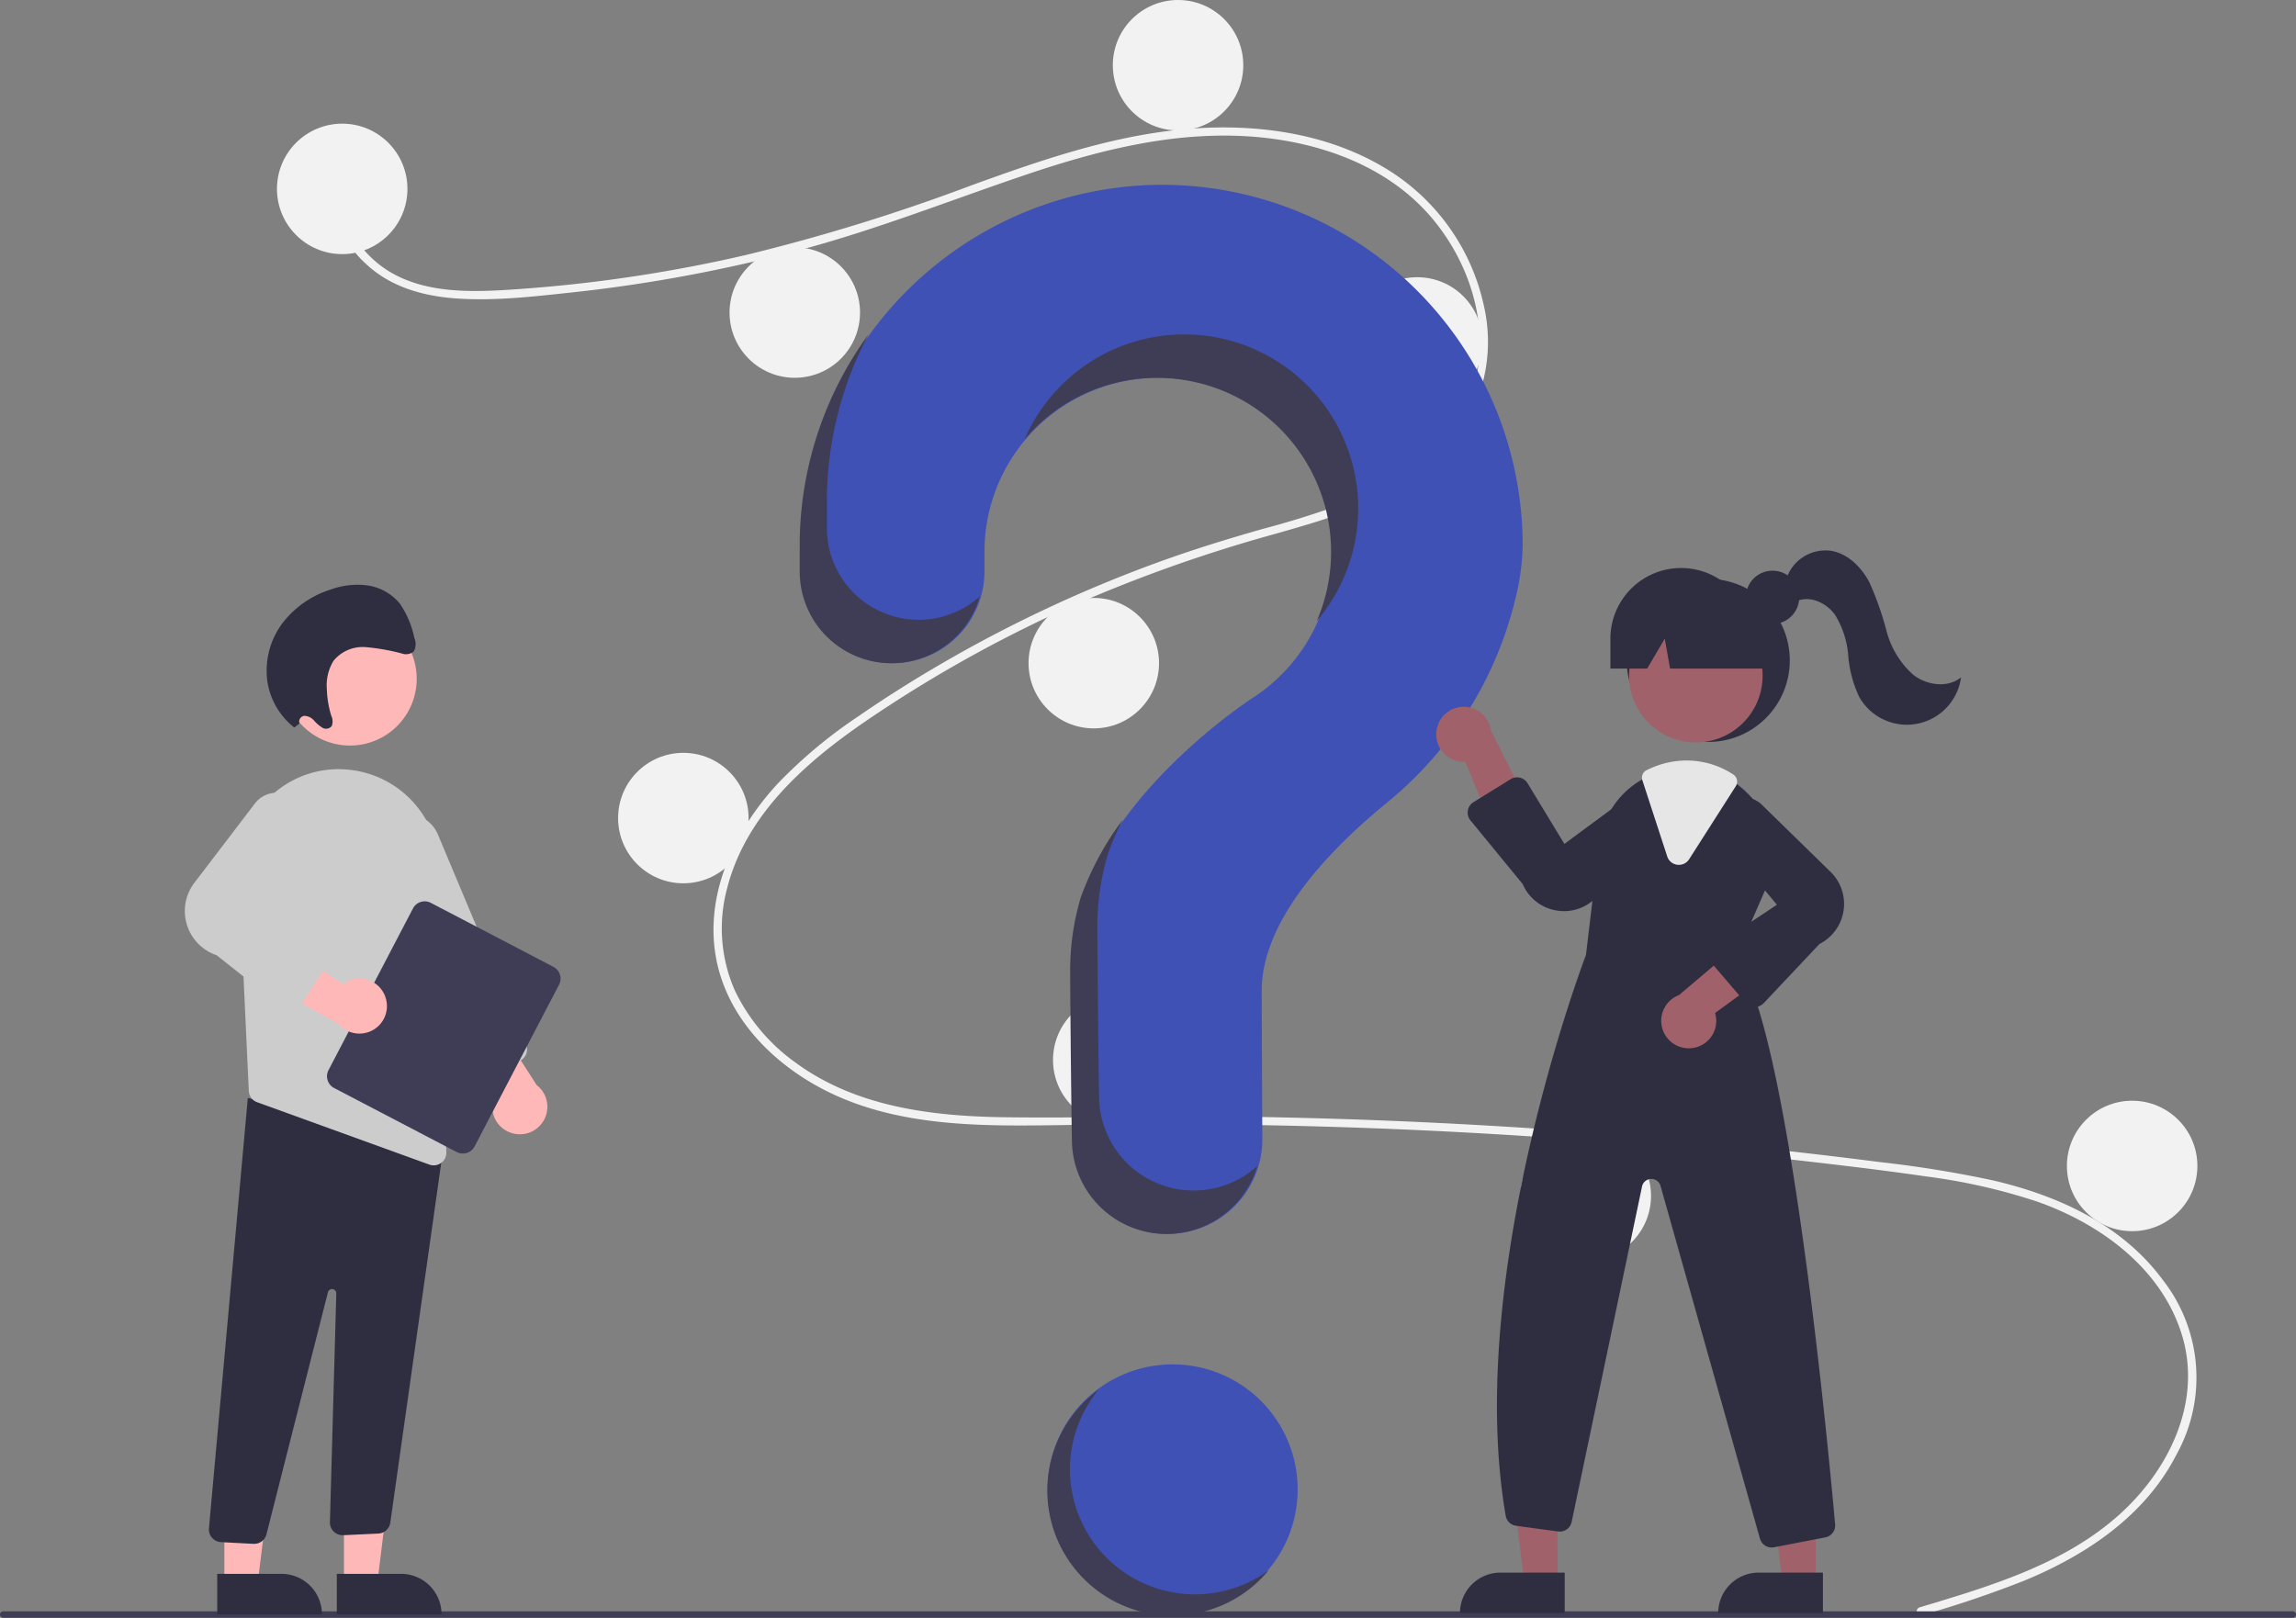 <svg id="undraw_Questions_re_1fy7" xmlns="http://www.w3.org/2000/svg" width="324" height="228.33" viewBox="0 0 324 228.33">
  <rect x="0" y="0" width="324" height="228.33" fill="#808080" stroke="none"/>
  <circle id="Ellipse_71" data-name="Ellipse 71" cx="17.645" cy="17.645" r="17.645" transform="translate(147.829 192.557)" fill="#3f51b5"/>
  <path id="Path_877" data-name="Path 877" d="M524.769,408.132c9.871-2.965,20.366-6.056,28.194-13.1,7-6.3,11.719-15.914,8.82-25.359-2.892-9.425-11.555-15.71-20.5-18.836A84.1,84.1,0,0,0,525.6,347.3c-5.767-.84-11.56-1.528-17.349-2.19q-35.166-4.022-70.6-4.914c-11.655-.294-23.308-.286-34.964-.117-10.41.151-21.374.147-31.031-4.277-7.51-3.441-14.326-9.7-16.418-17.926-2.415-9.5,2.04-19.165,8.431-26.042a68.267,68.267,0,0,1,11.368-9.481c4.406-3.043,8.966-5.871,13.625-8.511a189.731,189.731,0,0,1,28.679-13.221c4.889-1.778,9.85-3.311,14.855-4.726a127.119,127.119,0,0,0,12.549-4.019c7.9-3.147,15.4-8.477,17.413-17.216,1.9-8.282-1.305-17.273-6.929-23.425-6.507-7.118-16.317-10.238-25.723-10.743-10.559-.567-20.875,2.076-30.8,5.43-10.586,3.577-20.943,7.69-31.752,10.588a213.639,213.639,0,0,1-32.679,6.075c-5.4.575-10.967,1.225-16.4.784-4.554-.369-9.085-1.708-12.441-4.94a12.3,12.3,0,0,1-4-10.6c.107-.73,1.216-.42,1.11.306-.717,4.893,2.608,9.4,6.707,11.71,4.737,2.669,10.5,2.673,15.773,2.367a206.3,206.3,0,0,0,33.952-4.908,272.854,272.854,0,0,0,32.107-9.911c10.033-3.633,20.29-7.179,31.009-7.966,9.3-.683,19.084.672,27.186,5.532a30.074,30.074,0,0,1,14.025,19.57,22.683,22.683,0,0,1-6.674,21.6c-6.261,5.771-14.845,8.239-22.845,10.511A209.292,209.292,0,0,0,404.1,267.272a186.356,186.356,0,0,0-27.925,15.7c-8.533,5.831-16.955,13.168-19.653,23.571a21.715,21.715,0,0,0,1.079,14.562,26.611,26.611,0,0,0,8.539,10.134c8.562,6.3,19.353,7.594,29.694,7.722,11.615.145,23.231-.247,34.85-.057q35.519.583,70.893,4.324,8.864.938,17.705,2.074a160.1,160.1,0,0,1,15.834,2.568c9.268,2.151,18.287,6.288,24.047,14.146a22.369,22.369,0,0,1,1.905,24.46c-4.424,8.7-12.709,14.24-21.509,17.877a152.6,152.6,0,0,1-14.481,4.889.576.576,0,0,1-.306-1.11Z" transform="translate(-253.885 -181.277)" fill="#f2f2f2"/>
  <circle id="Ellipse_72" data-name="Ellipse 72" cx="9.206" cy="9.206" r="9.206" transform="translate(39.084 17.453)" fill="#f2f2f2"/>
  <circle id="Ellipse_73" data-name="Ellipse 73" cx="9.206" cy="9.206" r="9.206" transform="translate(102.95 34.906)" fill="#f2f2f2"/>
  <circle id="Ellipse_74" data-name="Ellipse 74" cx="9.206" cy="9.206" r="9.206" transform="translate(157.035)" fill="#f2f2f2"/>
  <circle id="Ellipse_75" data-name="Ellipse 75" cx="9.206" cy="9.206" r="9.206" transform="translate(190.79 39.125)" fill="#f2f2f2"/>
  <circle id="Ellipse_76" data-name="Ellipse 76" cx="9.206" cy="9.206" r="9.206" transform="translate(145.144 84.388)" fill="#f2f2f2"/>
  <circle id="Ellipse_77" data-name="Ellipse 77" cx="9.206" cy="9.206" r="9.206" transform="translate(87.223 106.252)" fill="#f2f2f2"/>
  <circle id="Ellipse_78" data-name="Ellipse 78" cx="9.206" cy="9.206" r="9.206" transform="translate(148.596 140.39)" fill="#f2f2f2"/>
  <circle id="Ellipse_79" data-name="Ellipse 79" cx="9.206" cy="9.206" r="9.206" transform="translate(214.572 159.569)" fill="#f2f2f2"/>
  <circle id="Ellipse_80" data-name="Ellipse 80" cx="9.206" cy="9.206" r="9.206" transform="translate(291.671 155.35)" fill="#f2f2f2"/>
  <path id="Path_878" data-name="Path 878" d="M522.889,220.37a51.061,51.061,0,0,0-50.547,50.178c0,.255-.005,2.045-.005,4.386a12.945,12.945,0,0,0,12.943,12.944h0a12.952,12.952,0,0,0,12.95-12.961c0-1.6,0-2.7,0-2.765a24.549,24.549,0,1,1,37.79,20.667l0,.005s-18.423,11.86-24.039,28.13h0a36.061,36.061,0,0,0-1.486,10.268c0,1.429.084,13.932.246,24.08a13.343,13.343,0,0,0,13.345,13.127h0A13.347,13.347,0,0,0,537.441,355c-.056-9.294-.087-20.116-.087-20.9,0-9.99,9.638-19.944,17.554-26.435a53.243,53.243,0,0,0,18.311-29.152,33.278,33.278,0,0,0,.959-7.224,50.92,50.92,0,0,0-51.288-50.919Z" transform="translate(-359.306 -194.286)" fill="#3f51b5"/>
  <path id="Path_879" data-name="Path 879" d="M501.206,746.163H178.119a.457.457,0,0,1,0-.914H501.206a.457.457,0,0,1,0,.914Z" transform="translate(-177.662 -517.833)" fill="#3f3d56"/>
  <circle id="Ellipse_81" data-name="Ellipse 81" cx="11.507" cy="11.507" r="11.507" transform="translate(229.553 81.701)" fill="#2f2e41"/>
  <path id="Path_880" data-name="Path 880" d="M561.86,552.98h-4.7l-2.237-18.139h6.941Z" transform="translate(-342.064 -329.687)" fill="#a0616a"/>
  <path id="Path_881" data-name="Path 881" d="M542.819,578.626h9.069v5.71h-14.78A5.71,5.71,0,0,1,542.819,578.626Z" transform="translate(-331.085 -356.677)" fill="#2f2e41"/>
  <path id="Path_882" data-name="Path 882" d="M656.86,552.98h-4.7l-2.237-18.139h6.941Z" transform="translate(-400.624 -329.687)" fill="#a0616a"/>
  <path id="Path_883" data-name="Path 883" d="M637.819,578.626h9.069v5.71h-14.78A5.71,5.71,0,0,1,637.819,578.626Z" transform="translate(-389.645 -356.677)" fill="#2f2e41"/>
  <circle id="Ellipse_82" data-name="Ellipse 82" cx="9.421" cy="9.421" r="9.421" transform="translate(229.89 85.941)" fill="#a0616a"/>
  <path id="Path_884" data-name="Path 884" d="M762.06,461.57l4.215-9.685a12.038,12.038,0,0,0-2.666-13.655,12.22,12.22,0,0,0-1.178-1.024,11.866,11.866,0,0,0-7.284-2.52,12.343,12.343,0,0,0-5.14,1.143c-.138.061-.272.127-.411.192-.265.127-.526.265-.779.407a12.151,12.151,0,0,0-6.022,9.16l-1.86,15.589c-.468,1.224-17.161,45.412-11.323,79.148a1.713,1.713,0,0,0,1.465,1.408l5.919.806a1.725,1.725,0,0,0,1.922-1.354l9.931-47.338a1.344,1.344,0,0,1,2.608-.088l14.031,49.781a1.715,1.715,0,0,0,1.653,1.258,1.963,1.963,0,0,0,.334-.031l7.23-1.392a1.715,1.715,0,0,0,1.393-1.845C775.037,529.679,769.39,470.327,762.06,461.57Z" transform="translate(-517.133 -326.394)" fill="#2f2e41"/>
  <path id="Path_885" data-name="Path 885" d="M706.06,415.869a3.857,3.857,0,0,0,4.064,4.3l5.266,12.655,3.983-5.9L713.762,415.8a3.878,3.878,0,0,0-7.7.065Z" transform="translate(-503.361 -312.667)" fill="#a0616a"/>
  <path id="Path_886" data-name="Path 886" d="M793.177,513.053a3.857,3.857,0,0,0,3.232-4.953l11.08-8.07-6.671-2.5-9.5,8.046a3.878,3.878,0,0,0,1.857,7.475Z" transform="translate(-554.388 -365.134)" fill="#a0616a"/>
  <path id="Path_887" data-name="Path 887" d="M731.218,457.27a6.542,6.542,0,0,1-1.265-.125,6.254,6.254,0,0,1-4.583-3.689l-7.378-9a1.726,1.726,0,0,1,.426-2.562l5.249-3.249a1.726,1.726,0,0,1,2.384.572l5.2,8.567,9.958-7.36a3.729,3.729,0,0,1,4.338,5.969l-9.939,9.067A6.234,6.234,0,0,1,731.218,457.27Z" transform="translate(-510.492 -328.678)" fill="#2f2e41"/>
  <path id="Path_888" data-name="Path 888" d="M812.979,475.32h-.041a1.729,1.729,0,0,1-1.27-.6L807,469.273a1.726,1.726,0,0,1,.353-2.56l8.739-5.826-7.916-9.518a3.729,3.729,0,0,1,5.71-4.673l9.621,9.4a6.339,6.339,0,0,1-1.41,10.334l-7.864,8.344A1.729,1.729,0,0,1,812.979,475.32Z" transform="translate(-565.344 -333.199)" fill="#2f2e41"/>
  <path id="Path_889" data-name="Path 889" d="M786.932,446.914a1.772,1.772,0,0,1-.224-.014,1.711,1.711,0,0,1-1.423-1.177l-3.507-10.751a1.182,1.182,0,0,1,.611-1.429l.114-.054c.1-.049.205-.1.31-.144a12.5,12.5,0,0,1,5.218-1.16,12.017,12.017,0,0,1,6.583,1.978,1.2,1.2,0,0,1,.346,1.647l-6.578,10.306A1.709,1.709,0,0,1,786.932,446.914Z" transform="translate(-550.016 -324.853)" fill="#e6e6e6"/>
  <circle id="Ellipse_83" data-name="Ellipse 83" cx="3.765" cy="3.765" r="3.765" transform="translate(246.367 80.54)" fill="#2f2e41"/>
  <path id="Path_890" data-name="Path 890" d="M780.084,361.365h0a9.973,9.973,0,0,0-9.973,9.973v4.219h5.19l2.482-4.219.745,4.219h15.749l-4.219-4.219A9.973,9.973,0,0,0,780.084,361.365Z" transform="translate(-542.86 -281.199)" fill="#2f2e41"/>
  <path id="Path_891" data-name="Path 891" d="M834.809,358.937a5.811,5.811,0,0,1,6.322-3.988c2.4.4,4.3,2.33,5.427,4.484a44.169,44.169,0,0,1,2.413,6.877,12.455,12.455,0,0,0,3.756,6.131c1.919,1.5,4.863,1.9,6.747.363a7.717,7.717,0,0,1-14.375,2.755,16.691,16.691,0,0,1-1.546-5.85,12.785,12.785,0,0,0-1.865-5.731c-1.187-1.646-3.409-2.721-5.295-1.971Z" transform="translate(-582.741 -277.21)" fill="#2f2e41"/>
  <path id="Path_892" data-name="Path 892" d="M488.644,315.629h0A12.945,12.945,0,0,1,475.7,302.686c0-2.343,0-4.133.005-4.387a50.443,50.443,0,0,1,5.891-22.98,50.557,50.557,0,0,0-9.727,29.117c0,.255-.005,2.045-.005,4.386a12.945,12.945,0,0,0,12.943,12.944h0a12.955,12.955,0,0,0,12.462-9.432A12.9,12.9,0,0,1,488.644,315.629Z" transform="translate(-359.015 -228.158)" fill="#3f3d56"/>
  <path id="Path_893" data-name="Path 893" d="M574.5,281.57a24.551,24.551,0,0,1,21.35,34.3,24.548,24.548,0,1,0-41.206-25.694A24.5,24.5,0,0,1,574.5,281.57Z" transform="translate(-410.044 -228.211)" fill="#3f3d56"/>
  <path id="Path_894" data-name="Path 894" d="M588.791,506.283h0a13.344,13.344,0,0,1-13.345-13.13c-.162-10.145-.246-22.648-.246-24.077a36.057,36.057,0,0,1,1.486-10.268h0a36.449,36.449,0,0,1,2.107-4.872,42.21,42.21,0,0,0-5.943,11.009h0a36.054,36.054,0,0,0-1.486,10.268c0,1.429.084,13.932.246,24.08a13.343,13.343,0,0,0,13.345,13.127h0a13.349,13.349,0,0,0,12.812-9.606,13.3,13.3,0,0,1-8.976,3.469Z" transform="translate(-420.348 -338.261)" fill="#3f3d56"/>
  <path id="Path_895" data-name="Path 895" d="M126.539,553.435h4.7l2.237-18.139h-6.941Z" transform="translate(-78.001 -329.967)" fill="#ffb8b8"/>
  <path id="Path_896" data-name="Path 896" d="M0,0H14.78V5.71H5.71A5.71,5.71,0,0,1,0,0H0Z" transform="translate(62.309 227.834) rotate(179.997)" fill="#2f2e41"/>
  <path id="Path_897" data-name="Path 897" d="M82.539,553.435h4.7L89.479,535.3H82.538Z" transform="translate(-50.878 -329.967)" fill="#ffb8b8"/>
  <path id="Path_898" data-name="Path 898" d="M0,0H14.78V5.71H5.71A5.71,5.71,0,0,1,0,0H0Z" transform="translate(45.432 227.834) rotate(179.997)" fill="#2f2e41"/>
  <path id="Path_899" data-name="Path 899" d="M260.805,619.279l-4.593-.242a1.793,1.793,0,0,1-1.695-1.905l5.49-60.784,25.282,6.822,2.436-.665-7.617,53.81a1.8,1.8,0,0,1-1.672,1.513l-4.952.231a1.793,1.793,0,0,1-1.892-1.839l.9-32.3a.6.6,0,0,0-1.183-.138l-8.652,34.067a1.782,1.782,0,0,1-1.753,1.429C260.87,619.282,260.838,619.281,260.805,619.279Z" transform="translate(-225.035 -401.39)" fill="#2f2e41"/>
  <circle id="Ellipse_84" data-name="Ellipse 84" cx="9.421" cy="9.421" r="9.421" transform="translate(39.962 86.381)" fill="#ffb8b8"/>
  <path id="Path_900" data-name="Path 900" d="M265.485,450.3l1.036,22.35.375,8.131a1.781,1.781,0,0,0,1.179,1.6l24.294,8.8a1.715,1.715,0,0,0,.614.108,1.781,1.781,0,0,0,1.789-1.837l-1-40.186a14.166,14.166,0,0,0-11.793-13.685c-.235-.036-.474-.072-.713-.1a13.9,13.9,0,0,0-11.187,3.621,14.283,14.283,0,0,0-4.6,11.2Z" transform="translate(-231.788 -326.819)" fill="#ccc"/>
  <path id="Path_901" data-name="Path 901" d="M349.306,541.547a3.86,3.86,0,0,1-2.059-5.841l-8.238-10.955,7.109-.44,6.734,10.471a3.878,3.878,0,0,1-3.545,6.765Z" transform="translate(-277.119 -381.642)" fill="#ffb8b8"/>
  <path id="Path_902" data-name="Path 902" d="M328.64,489.117a1.782,1.782,0,0,1-.975-.966l-12.412-29.572a4.781,4.781,0,1,1,8.816-3.7l12.412,29.572a1.8,1.8,0,0,1-.959,2.347l-5.51,2.313A1.78,1.78,0,0,1,328.64,489.117Z" transform="translate(-262.246 -337.035)" fill="#ccc"/>
  <path id="Path_903" data-name="Path 903" d="M298.167,507.836l11.921-22.826a1.871,1.871,0,0,1,2.522-.792l17.3,9.037a1.871,1.871,0,0,1,.792,2.522L318.784,518.6a1.871,1.871,0,0,1-2.522.791l-17.3-9.037A1.871,1.871,0,0,1,298.167,507.836Z" transform="translate(-251.813 -356.797)" fill="#3f3d56"/>
  <path id="Path_904" data-name="Path 904" d="M291.4,504.017a3.86,3.86,0,0,0-5.952-1.711l-11.422-7.577L274,501.851l10.85,6.1a3.878,3.878,0,0,0,6.544-3.938Z" transform="translate(-237.05 -363.406)" fill="#ffb8b8"/>
  <path id="Path_905" data-name="Path 905" d="M259.487,474.375l-9.335-7.395a6.583,6.583,0,0,1-3-10.409l8.476-11.108a3.873,3.873,0,0,1,6.571,3.945l-6.706,10.97,9.856,4.675a1.793,1.793,0,0,1,.747,2.577l-3.978,6.3a1.8,1.8,0,0,1-1.215.81l-.03,0A1.8,1.8,0,0,1,259.487,474.375Z" transform="translate(-219.58 -332.163)" fill="#ccc"/>
  <path id="Path_906" data-name="Path 906" d="M280.4,387.111a.819.819,0,0,1,.712-1.081,1.891,1.891,0,0,1,1.333.658,5.307,5.307,0,0,0,1.178,1.012,1.014,1.014,0,0,0,1.334-.241,1.855,1.855,0,0,0-.071-1.44,14.157,14.157,0,0,1-.625-3.748,6.6,6.6,0,0,1,.944-4.008,5.3,5.3,0,0,1,4.544-1.932,30.532,30.532,0,0,1,5.1.9,1.715,1.715,0,0,0,1.669-.28,2.152,2.152,0,0,0,.087-1.919,13.331,13.331,0,0,0-2.02-4.815,7.25,7.25,0,0,0-4.626-2.6,11.1,11.1,0,0,0-5.164.586,13.845,13.845,0,0,0-6.783,4.725,11.214,11.214,0,0,0-2.14,8.285,10.229,10.229,0,0,0,3.792,6.465Z" transform="translate(-238.138 -285)" fill="#2f2e41"/>
  <path id="Path_907" data-name="Path 907" d="M576.763,691.082a17.642,17.642,0,0,1-6.548-27.422,17.644,17.644,0,1,0,24,25.494A17.633,17.633,0,0,1,576.763,691.082Z" transform="translate(-415.177 -467.539)" fill="#3f3d56"/>
</svg>
